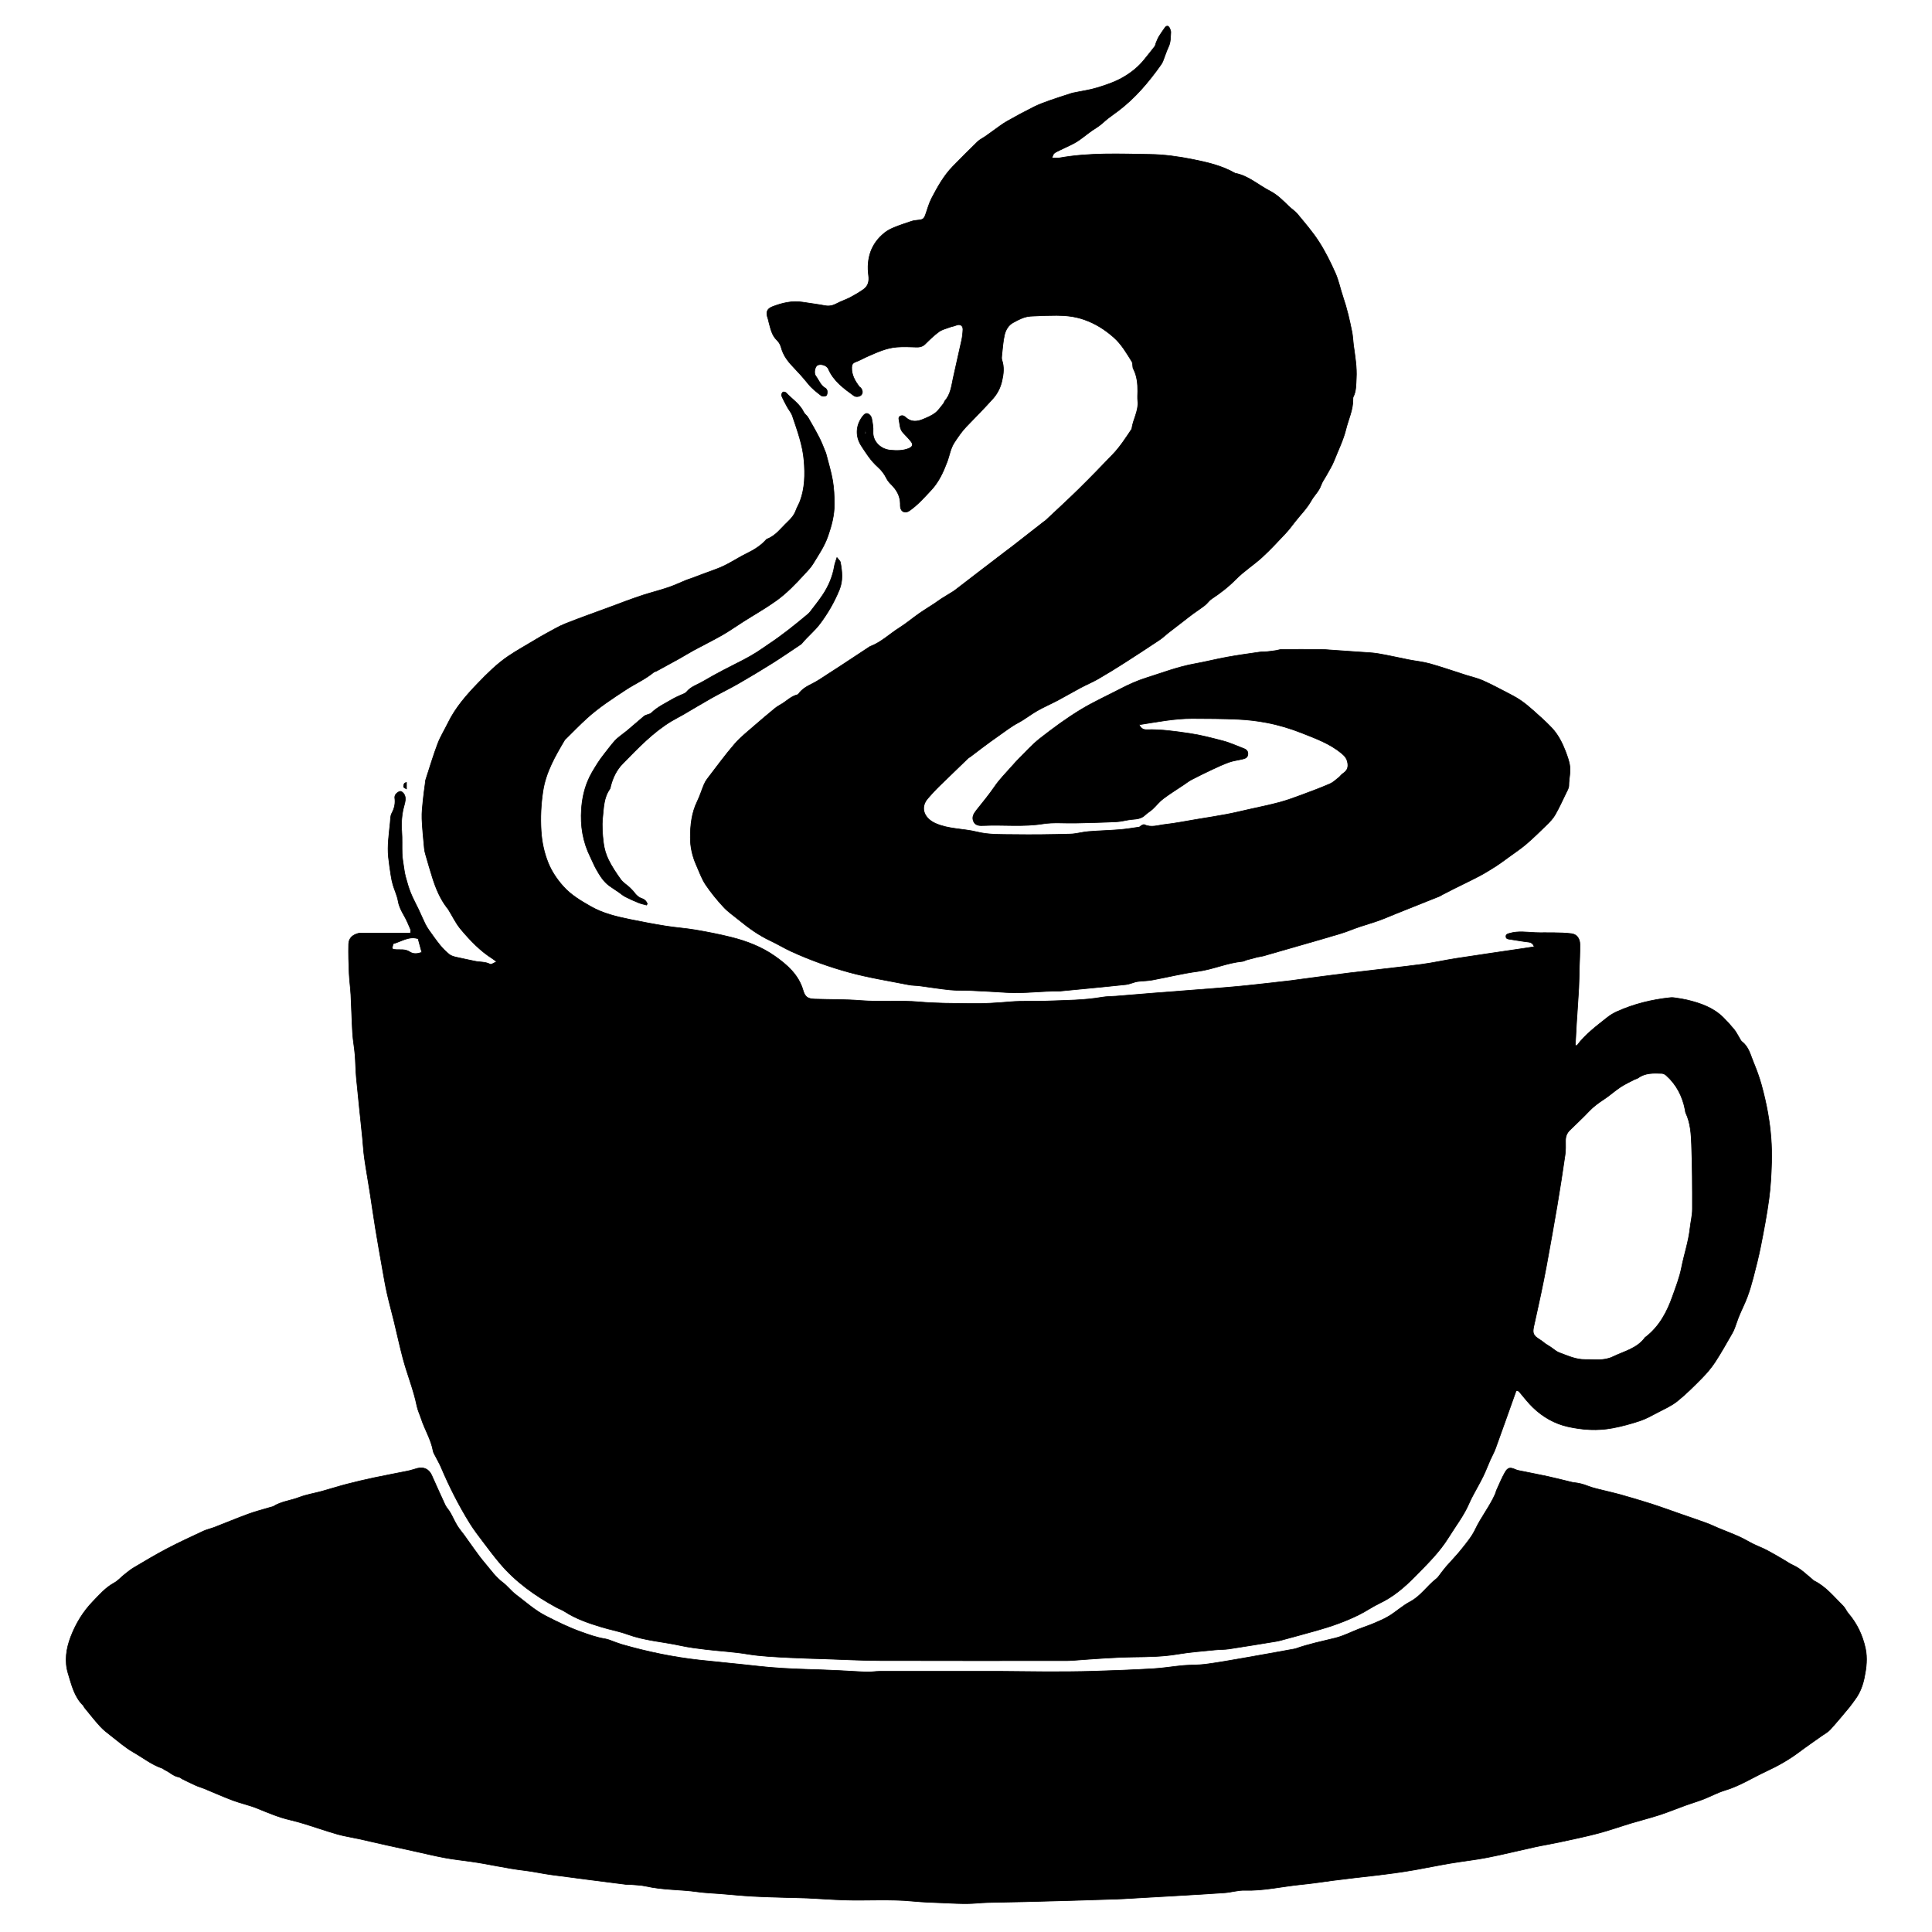 <svg version="1.1" id="Layer_1" xmlns="http://www.w3.org/2000/svg" xmlns:xlink="http://www.w3.org/1999/xlink" x="0px" y="0px"
	 fill="currentColor" stroke="currentColor" width="100%" viewBox="0 0 3125 3125" enable-background="new 0 0 3125 3125" xml:space="preserve">

<path
	d="
M580.977,1509.371 
	C609.144,1509.298 636.413,1509.298 663.956,1509.298 
	C663.956,1507.169 664.644,1504.614 663.834,1502.69 
	C660.747,1495.355 657.611,1487.975 653.672,1481.082 
	C649.398,1473.603 645.526,1466.363 644.009,1457.543 
	C642.475,1448.629 638.331,1440.189 635.704,1431.429 
	C634.197,1426.4 633.192,1421.186 632.386,1415.989 
	C630.863,1406.172 629.375,1396.335 628.36,1386.457 
	C626.445,1367.826 629.286,1349.379 631.145,1330.912 
	C631.673,1325.666 631.381,1319.763 633.748,1315.401 
	C638.134,1307.321 639.845,1299.36 638.549,1290.369 
	C638.256,1288.336 639.353,1285.477 640.813,1283.973 
	C642.693,1282.036 645.735,1279.8 647.999,1280.065 
	C650.264,1280.33 652.946,1283.142 654.111,1285.497 
	C656.922,1291.181 655.236,1297.255 653.654,1302.915 
	C649.791,1316.736 648.74,1330.64 649.805,1344.96 
	C650.689,1356.858 650.009,1368.864 650.419,1380.809 
	C650.623,1386.74 651.574,1392.663 652.449,1398.551 
	C653.42,1405.084 654.252,1411.69 655.935,1418.055 
	C658.298,1426.993 660.865,1435.95 664.313,1444.508 
	C668.024,1453.715 672.925,1462.437 677.173,1471.434 
	C680.653,1478.808 683.799,1486.341 687.363,1493.673 
	C689.213,1497.48 691.411,1501.17 693.863,1504.621 
	C699.759,1512.918 705.608,1521.278 712.038,1529.154 
	C716.368,1534.458 721.334,1539.376 726.644,1543.694 
	C729.528,1546.039 733.612,1547.243 737.352,1548.133 
	C747.369,1550.516 757.518,1552.332 767.564,1554.601 
	C775.874,1556.479 784.667,1555.354 792.74,1559.582 
	C794.779,1560.65 799.151,1557.266 803.287,1555.589 
	C800.634,1553.593 798.921,1552.1 797.021,1550.906 
	C776.741,1538.166 760.419,1520.98 745.242,1502.906 
	C737.272,1493.415 731.875,1481.766 725.282,1471.112 
	C724.591,1469.994 723.652,1469.031 722.852,1467.978 
	C711.931,1453.609 705.115,1437.218 699.683,1420.214 
	C695.675,1407.667 692.089,1394.983 688.427,1382.328 
	C687.512,1379.168 686.698,1375.913 686.403,1372.65 
	C684.943,1356.484 683.16,1340.321 682.526,1324.117 
	C682.141,1314.267 683.421,1304.324 684.347,1294.46 
	C685.18,1285.581 686.545,1276.752 687.685,1267.903 
	C687.983,1265.591 687.982,1263.175 688.69,1260.993 
	C694.995,1241.552 700.819,1221.923 708.05,1202.828 
	C712.448,1191.218 719.216,1180.521 724.674,1169.294 
	C736.715,1144.526 754.557,1124.201 773.48,1104.624 
	C788.532,1089.052 803.884,1073.757 821.833,1061.578 
	C835.238,1052.483 849.475,1044.61 863.388,1036.269 
	C870.107,1032.24 876.833,1028.201 883.733,1024.498 
	C893.94,1019.022 903.956,1012.956 914.675,1008.712 
	C939.303,998.959 964.309,990.162 989.155,980.959 
	C996.532,978.226 1003.856,975.349 1011.257,972.683 
	C1021.198,969.102 1031.111,965.416 1041.178,962.221 
	C1054.421,958.019 1067.932,954.638 1081.08,950.171 
	C1090.993,946.803 1100.504,942.255 1110.222,938.301 
	C1112.677,937.303 1115.26,936.628 1117.747,935.704 
	C1131.671,930.527 1145.536,925.19 1159.511,920.154 
	C1176.575,914.006 1191.295,903.388 1207.399,895.469 
	C1219.479,889.53 1230.722,882.855 1239.613,872.625 
	C1239.828,872.378 1240.099,872.121 1240.396,872.013 
	C1254.754,866.78 1263.172,854.408 1273.699,844.527 
	C1279.598,838.99 1284.667,833.166 1287.455,825.391 
	C1289.337,820.141 1292.422,815.324 1294.326,810.08 
	C1301.953,789.073 1302.366,767.452 1300.55,745.377 
	C1298.456,719.925 1289.688,696.392 1281.688,672.606 
	C1279.968,667.492 1276.032,663.155 1273.388,658.312 
	C1270.123,652.329 1266.883,646.301 1264.226,640.041 
	C1263.604,638.578 1264.881,635.592 1266.231,634.286 
	C1266.996,633.547 1270.37,634.157 1271.402,635.255 
	C1281.111,645.587 1293.619,653.349 1300.033,666.768 
	C1301.556,669.954 1305.145,672.102 1306.952,675.211 
	C1313.385,686.281 1319.75,697.411 1325.565,708.811 
	C1329.379,716.288 1332.21,724.267 1335.456,732.031 
	C1335.839,732.947 1336.109,733.919 1336.353,734.885 
	C1339.906,748.965 1344.306,762.902 1346.729,777.175 
	C1348.859,789.722 1349.464,802.644 1349.498,815.404 
	C1349.547,833.392 1345.006,850.443 1339.009,867.55 
	C1333.224,884.051 1323.553,897.92 1314.735,912.444 
	C1311.163,918.327 1306.055,923.326 1301.366,928.472 
	C1287.02,944.214 1272.227,959.68 1254.877,972.021 
	C1237.99,984.033 1219.874,994.313 1202.344,1005.428 
	C1190.935,1012.662 1179.89,1020.52 1168.178,1027.218 
	C1153.019,1035.888 1137.303,1043.579 1121.936,1051.893 
	C1114.131,1056.116 1106.632,1060.9 1098.878,1065.221 
	C1086.504,1072.119 1074.041,1078.858 1061.592,1085.62 
	C1060.152,1086.402 1058.29,1086.577 1057.078,1087.581 
	C1043.489,1098.843 1027.259,1105.872 1012.64,1115.464 
	C990.513,1129.982 968.254,1144.386 948.661,1162.315 
	C937.178,1172.822 926.353,1184.047 915.239,1194.956 
	C914.527,1195.655 913.708,1196.315 913.212,1197.154 
	C897.876,1223.109 882.847,1249.071 878.184,1279.706 
	C874.922,1301.129 873.907,1322.355 875.263,1344.043 
	C876.382,1361.942 880.06,1379.175 886.541,1395.333 
	C892.086,1409.158 900.562,1421.898 910.831,1433.46 
	C923.504,1447.729 939.289,1456.934 955.393,1466.152 
	C975.232,1477.509 997.083,1482.67 1019.108,1487.188 
	C1038.302,1491.125 1057.573,1494.769 1076.918,1497.871 
	C1092.937,1500.44 1109.211,1501.456 1125.195,1504.198 
	C1144.472,1507.505 1163.722,1511.259 1182.691,1515.993 
	C1207.905,1522.286 1232.289,1531.738 1253.478,1546.692 
	C1273.171,1560.59 1291.592,1576.594 1298.856,1601.523 
	C1302.176,1612.918 1306.484,1615.659 1318.41,1616.049 
	C1343.003,1616.852 1367.688,1616.375 1392.181,1618.351 
	C1423.802,1620.902 1455.541,1617.814 1486.947,1620.594 
	C1514.563,1623.037 1542.064,1622.873 1569.639,1623.284 
	C1591.257,1623.606 1612.756,1622.259 1634.316,1620.405 
	C1653.837,1618.727 1673.593,1619.992 1693.213,1619.182 
	C1723.042,1617.95 1752.976,1618.133 1782.565,1612.984 
	C1790.038,1611.683 1797.765,1611.881 1805.366,1611.27 
	C1824.866,1609.701 1844.356,1608.012 1863.858,1606.467 
	C1886.341,1604.686 1908.836,1603.055 1931.319,1601.271 
	C1956.778,1599.251 1982.259,1597.441 2007.675,1594.974 
	C2034.721,1592.349 2061.705,1589.071 2088.712,1586.048 
	C2092.339,1585.642 2095.943,1585.032 2099.563,1584.555 
	C2127.495,1580.877 2155.403,1577.001 2183.368,1573.586 
	C2221.849,1568.886 2260.418,1564.881 2298.86,1559.892 
	C2317.885,1557.423 2336.664,1553.111 2355.638,1550.178 
	C2391.691,1544.604 2427.804,1539.426 2463.891,1534.076 
	C2469.69,1533.216 2475.482,1532.313 2481.69,1531.368 
	C2479.743,1526.535 2477.05,1524.271 2472.1,1523.729 
	C2462.214,1522.647 2452.418,1520.752 2442.566,1519.324 
	C2439.504,1518.88 2436.076,1518.711 2435.896,1514.835 
	C2435.719,1511.016 2439.107,1510.443 2442.077,1509.586 
	C2455.814,1505.625 2469.661,1507.867 2483.516,1508.473 
	C2493.103,1508.892 2502.728,1508.398 2512.327,1508.643 
	C2522.239,1508.897 2532.223,1508.924 2542.021,1510.222 
	C2550.293,1511.319 2555.353,1517.862 2555.491,1527.506 
	C2555.687,1541.101 2554.802,1554.71 2554.421,1568.315 
	C2554.142,1578.298 2554.188,1588.297 2553.631,1598.264 
	C2552.558,1617.466 2551.113,1636.646 2549.917,1655.841 
	C2549.187,1667.573 2548.634,1679.317 2547.991,1691.23 
	C2549.771,1691.038 2550.7,1691.208 2550.95,1690.873 
	C2564.221,1673.054 2581.936,1660.007 2599.034,1646.35 
	C2603.93,1642.438 2609.418,1638.993 2615.125,1636.418 
	C2642.843,1623.915 2672.034,1616.76 2702.229,1613.643 
	C2705.135,1613.343 2708.17,1613.815 2711.094,1614.263 
	C2716.967,1615.165 2722.874,1616.011 2728.645,1617.387 
	C2750.404,1622.577 2771.279,1629.786 2787.6,1646.074 
	C2793.692,1652.153 2799.475,1658.586 2804.943,1665.231 
	C2808.03,1668.981 2810.17,1673.506 2812.775,1677.657 
	C2814.366,1680.192 2815.514,1683.35 2817.75,1685.075 
	C2828.702,1693.523 2831.339,1706.541 2836.196,1718.203 
	C2841.118,1730.024 2845.566,1742.139 2848.982,1754.469 
	C2853.224,1769.782 2856.826,1785.337 2859.57,1800.987 
	C2864.16,1827.173 2866.279,1853.687 2865.502,1880.26 
	C2864.92,1900.126 2863.85,1920.084 2861.191,1939.757 
	C2857.742,1965.277 2852.878,1990.63 2847.897,2015.911 
	C2844.512,2033.09 2840.12,2050.086 2835.718,2067.044 
	C2832.99,2077.556 2829.86,2088.015 2826.067,2098.183 
	C2822.285,2108.321 2817.287,2118 2813.139,2128.011 
	C2810.401,2134.619 2808.313,2141.494 2805.753,2148.179 
	C2804.576,2151.253 2803.171,2154.281 2801.513,2157.122 
	C2792.553,2172.484 2784,2188.121 2774.26,2202.976 
	C2768.124,2212.332 2760.734,2221.057 2752.87,2229.046 
	C2740.085,2242.036 2727.117,2255.021 2712.94,2266.406 
	C2703.519,2273.971 2691.986,2278.992 2681.157,2284.692 
	C2671.793,2289.622 2662.425,2294.915 2652.454,2298.234 
	C2638.024,2303.038 2623.209,2307.054 2608.27,2309.879 
	C2584.148,2314.438 2559.785,2312.905 2536.015,2307.585 
	C2514.63,2302.799 2495.774,2291.998 2479.895,2276.812 
	C2472.247,2269.498 2465.693,2261.016 2458.877,2252.868 
	C2456.727,2250.298 2454.891,2248.374 2452.183,2249.963 
	C2441.001,2281.338 2430.136,2312.148 2418.984,2342.854 
	C2416.635,2349.322 2413.123,2355.36 2410.335,2361.68 
	C2406.512,2370.35 2403.209,2379.267 2399.058,2387.773 
	C2394.294,2397.535 2388.806,2406.942 2383.714,2416.547 
	C2381.241,2421.212 2378.673,2425.858 2376.63,2430.716 
	C2368.129,2450.937 2354.622,2468.078 2343.218,2486.54 
	C2328.36,2510.593 2308.412,2529.93 2288.997,2549.708 
	C2272.303,2566.715 2254.219,2582.418 2232.222,2592.914 
	C2220.671,2598.426 2210.04,2605.846 2198.58,2611.579 
	C2176.856,2622.445 2153.985,2630.471 2130.639,2637.085 
	C2111.206,2642.591 2091.693,2647.817 2072.206,2653.13 
	C2069.651,2653.827 2067.059,2654.448 2064.447,2654.873 
	C2038.963,2659.023 2013.495,2663.287 1987.964,2667.141 
	C1980.441,2668.276 1972.709,2667.958 1965.118,2668.742 
	C1945.011,2670.817 1924.771,2672.205 1904.875,2675.585 
	C1881.121,2679.621 1857.318,2679.916 1833.398,2680.187 
	C1817.464,2680.368 1801.529,2681.233 1785.614,2682.144 
	C1769.058,2683.091 1752.527,2684.477 1735.982,2685.636 
	C1732.667,2685.868 1729.341,2686.071 1726.02,2686.072 
	C1625.023,2686.094 1524.026,2686.296 1423.03,2685.962 
	C1393.785,2685.865 1364.545,2684.237 1335.305,2683.278 
	C1316.042,2682.647 1296.765,2682.243 1277.523,2681.22 
	C1254.363,2679.988 1231.221,2679.156 1208.189,2675.335 
	C1186.34,2671.71 1164.08,2670.621 1142.052,2667.994 
	C1128.228,2666.345 1114.336,2664.655 1100.76,2661.684 
	C1072.326,2655.463 1042.993,2653.745 1015.298,2643.645 
	C1001.684,2638.681 987.226,2636.082 973.311,2631.881 
	C952.392,2625.565 931.725,2618.568 913.164,2606.531 
	C909.036,2603.855 904.245,2602.225 899.895,2599.864 
	C865.626,2581.263 834.227,2558.895 808.856,2528.939 
	C799.274,2517.625 790.362,2505.731 781.426,2493.889 
	C774.092,2484.17 766.598,2474.496 760.186,2464.174 
	C742.206,2435.235 726.867,2404.892 713.552,2373.517 
	C710.984,2367.465 707.579,2361.771 704.632,2355.875 
	C703.153,2352.918 701.13,2350.007 700.565,2346.858 
	C697.239,2328.329 687.052,2312.384 681.325,2294.778 
	C679.067,2287.836 675.77,2281.135 674.326,2274.044 
	C668.953,2247.648 658.528,2222.773 651.698,2196.846 
	C646.482,2177.045 642.172,2157.007 637.326,2137.106 
	C633.671,2122.093 629.505,2107.198 626.123,2092.126 
	C623.238,2079.274 621.029,2066.265 618.729,2053.289 
	C614.796,2031.102 610.87,2008.912 607.234,1986.675 
	C604.041,1967.147 601.323,1947.542 598.259,1927.993 
	C595.387,1909.672 592.08,1891.416 589.459,1873.06 
	C587.917,1862.267 587.417,1851.328 586.312,1840.468 
	C583.029,1808.179 579.509,1775.914 576.438,1743.605 
	C575.245,1731.065 575.298,1718.41 574.244,1705.853 
	C573.276,1694.321 571.042,1682.884 570.328,1671.345 
	C569.057,1650.802 568.694,1630.205 567.596,1609.649 
	C566.96,1597.749 565.233,1585.903 564.71,1574.001 
	C564.025,1558.381 563.558,1542.719 563.935,1527.098 
	C564.173,1517.257 570.662,1511.65 580.977,1509.371 
M2499.61,2173.493 
	C2502.396,2175.251 2505.209,2176.969 2507.962,2178.777 
	C2512.647,2181.854 2516.916,2186.013 2522.031,2187.9 
	C2535.635,2192.917 2549.152,2199.333 2563.988,2199.052 
	C2579.018,2198.768 2594.114,2201.674 2608.978,2194.462 
	C2627.323,2185.561 2648.117,2181.192 2661.008,2163.282 
	C2661.372,2162.775 2662.096,2162.538 2662.616,2162.129 
	C2684.251,2145.102 2696.601,2121.712 2705.423,2096.583 
	C2710.751,2081.402 2716.723,2066.443 2719.894,2050.287 
	C2724.082,2028.955 2731.295,2008.213 2733.648,1986.401 
	C2734.748,1976.208 2737.438,1966.068 2737.464,1955.9 
	C2737.554,1921.025 2737.384,1886.125 2736.086,1851.281 
	C2735.44,1833.958 2734.354,1816.32 2726.693,1800.082 
	C2726.006,1798.626 2726.033,1796.835 2725.715,1795.203 
	C2721.423,1773.195 2711.71,1754.137 2694.783,1739.144 
	C2692.988,1737.554 2690.233,1736.307 2687.874,1736.218 
	C2674.606,1735.717 2661.251,1735.093 2649.626,1743.565 
	C2647.811,1744.888 2645.298,1745.206 2643.26,1746.279 
	C2635.722,1750.25 2627.898,1753.818 2620.837,1758.521 
	C2611.802,1764.539 2603.702,1771.967 2594.638,1777.937 
	C2585.782,1783.77 2577.343,1789.785 2570.012,1797.61 
	C2560.076,1808.217 2549.246,1817.984 2538.927,1828.238 
	C2534.256,1832.879 2532.118,1838.547 2532.241,1845.306 
	C2532.379,1852.938 2532.531,1860.684 2531.446,1868.204 
	C2527.528,1895.367 2523.349,1922.5 2518.785,1949.562 
	C2513.351,1981.791 2507.524,2013.955 2501.657,2046.109 
	C2498.762,2061.976 2495.525,2077.783 2492.206,2093.568 
	C2488.544,2110.983 2484.58,2128.334 2480.808,2145.726 
	C2478.46,2156.552 2480.227,2160.351 2489.81,2166.296 
	C2492.844,2168.179 2495.67,2170.398 2499.61,2173.493 
M646.879,1536.121 
	C652.59,1535.911 657.874,1536.485 663.025,1539.841 
	C668.902,1543.669 675.535,1542.772 682.281,1540.424 
	C680.256,1532.969 678.362,1525.997 676.307,1518.429 
	C662.127,1513.564 649.525,1522.577 635.97,1526.54 
	C633.427,1535.488 633.543,1535.675 642.11,1536.114 
	C643.108,1536.165 644.11,1536.121 646.879,1536.121 
z"/>
<path
	d="
M750.885,2483.214 
	C762.257,2498.753 772.416,2514.375 784.367,2528.479 
	C793.489,2539.244 801.643,2551.017 813.257,2559.734 
	C820.922,2565.488 826.817,2573.601 834.48,2579.358 
	C850.296,2591.241 864.937,2604.661 882.864,2613.825 
	C901.2,2623.197 919.503,2632.216 938.969,2639.226 
	C952.113,2643.959 965.015,2648.656 978.856,2650.845 
	C984.018,2651.661 988.928,2654.092 993.945,2655.807 
	C998.016,2657.199 1002.021,2658.82 1006.151,2660.003 
	C1047.273,2671.789 1089.041,2680.532 1131.566,2685.177 
	C1161.872,2688.486 1192.279,2691.216 1222.538,2694.648 
	C1250.001,2697.762 1277.377,2699.362 1304.908,2700.125 
	C1322.505,2700.614 1340.098,2701.324 1357.684,2702.12 
	C1372.601,2702.796 1387.499,2703.984 1402.421,2704.453 
	C1409.3,2704.669 1416.216,2703.348 1423.116,2703.338 
	C1487.779,2703.244 1552.441,2703.208 1617.104,2703.319 
	C1642.745,2703.364 1668.386,2704.028 1694.028,2704.031 
	C1718.999,2704.033 1743.981,2703.925 1768.938,2703.188 
	C1801.141,2702.236 1833.345,2700.976 1865.507,2699.125 
	C1881.696,2698.194 1897.769,2695.388 1913.941,2693.952 
	C1925.834,2692.895 1937.907,2693.479 1949.715,2691.923 
	C1970.042,2689.244 1990.251,2685.619 2010.461,2682.114 
	C2036.606,2677.58 2062.705,2672.781 2088.82,2668.076 
	C2091.431,2667.606 2094.118,2667.283 2096.599,2666.408 
	C2117.259,2659.126 2138.658,2654.756 2159.865,2649.519 
	C2172.884,2646.305 2185.107,2639.896 2197.726,2635.02 
	C2205.985,2631.829 2214.444,2629.119 2222.574,2625.636 
	C2231.04,2622.01 2239.636,2618.388 2247.423,2613.553 
	C2258.82,2606.477 2268.914,2597.12 2280.708,2590.91 
	C2298.036,2581.787 2308.349,2565.269 2323.243,2553.722 
	C2326.296,2551.356 2328.366,2547.709 2330.843,2544.615 
	C2333.732,2541.007 2336.419,2537.227 2339.46,2533.753 
	C2347.706,2524.333 2356.551,2515.397 2364.296,2505.588 
	C2372.262,2495.5 2380.817,2485.368 2386.244,2473.897 
	C2395.604,2454.117 2409.392,2436.992 2418.338,2417.096 
	C2419.279,2415.003 2419.618,2412.638 2420.574,2410.554 
	C2424.996,2400.917 2428.981,2391.018 2434.2,2381.824 
	C2438.915,2373.517 2442.527,2373.075 2451.28,2376.961 
	C2453.074,2377.758 2455.017,2378.309 2456.947,2378.702 
	C2472.489,2381.872 2488.085,2384.792 2503.584,2388.161 
	C2516.149,2390.893 2528.6,2394.149 2541.106,2397.151 
	C2542.692,2397.531 2544.296,2397.901 2545.913,2398.068 
	C2553.51,2398.854 2560.688,2400.617 2567.926,2403.496 
	C2577.428,2407.275 2587.694,2409.154 2597.659,2411.744 
	C2605.347,2413.743 2613.146,2415.342 2620.776,2417.532 
	C2637.351,2422.29 2653.946,2427.016 2670.354,2432.31 
	C2687.038,2437.694 2703.508,2443.742 2720.072,2449.501 
	C2733.482,2454.164 2746.946,2458.684 2760.279,2463.558 
	C2766.761,2465.928 2772.971,2469.032 2779.355,2471.683 
	C2790.704,2476.394 2802.215,2480.736 2813.419,2485.764 
	C2821.177,2489.245 2828.451,2493.792 2836.097,2497.544 
	C2843.21,2501.035 2850.699,2503.779 2857.715,2507.441 
	C2866.757,2512.16 2875.509,2517.437 2884.355,2522.528 
	C2889.729,2525.621 2894.807,2529.353 2900.437,2531.855 
	C2912.213,2537.088 2921.03,2546.14 2930.735,2554.072 
	C2932.016,2555.118 2933.146,2556.465 2934.59,2557.179 
	C2953.611,2566.591 2966.456,2583.157 2981.152,2597.53 
	C2984.626,2600.928 2986.442,2605.961 2989.651,2609.702 
	C3003.754,2626.145 3012.669,2645.119 3017.249,2666.113 
	C3020.682,2681.855 3018.793,2697.603 3015.632,2713.18 
	C3013.048,2725.906 3008.625,2737.931 3000.809,2748.498 
	C2997.671,2752.74 2994.764,2757.174 2991.39,2761.219 
	C2981.187,2773.454 2971.08,2785.791 2960.349,2797.554 
	C2956.43,2801.85 2950.882,2804.668 2946.048,2808.12 
	C2933.909,2816.79 2921.572,2825.196 2909.648,2834.152 
	C2893.252,2846.468 2875.35,2856.457 2856.967,2864.988 
	C2834.764,2875.292 2814.014,2888.705 2790.226,2895.804 
	C2778.252,2899.378 2767.093,2905.602 2755.381,2910.156 
	C2746.117,2913.759 2736.522,2916.503 2727.166,2919.881 
	C2712.923,2925.024 2698.905,2930.829 2684.523,2935.532 
	C2669.397,2940.478 2653.91,2944.307 2638.664,2948.899 
	C2620.636,2954.328 2602.87,2960.708 2584.676,2965.477 
	C2563.528,2971.02 2542.068,2975.396 2520.688,2980.022 
	C2508.045,2982.759 2495.243,2984.761 2482.604,2987.514 
	C2457.126,2993.064 2431.815,2999.426 2406.239,3004.451 
	C2386.401,3008.348 2366.223,3010.476 2346.273,3013.845 
	C2327.011,3017.097 2307.871,3021.058 2288.637,3024.483 
	C2244.598,3032.323 2199.995,3035.857 2155.695,3041.714 
	C2138.931,3043.931 2122.207,3046.591 2105.383,3048.191 
	C2074.713,3051.107 2044.551,3058.515 2013.403,3057.58 
	C2002.615,3057.256 1991.767,3060.718 1980.878,3061.53 
	C1956.397,3063.356 1931.874,3064.637 1907.365,3066.083 
	C1877.547,3067.842 1847.729,3069.576 1817.907,3071.245 
	C1810.272,3071.672 1802.623,3071.836 1794.979,3072.084 
	C1774.054,3072.763 1753.13,3073.473 1732.203,3074.078 
	C1707.277,3074.799 1682.35,3075.48 1657.421,3076.075 
	C1637.138,3076.56 1616.847,3076.753 1596.568,3077.351 
	C1585.959,3077.664 1575.371,3078.994 1564.766,3079.094 
	C1552.823,3079.206 1540.866,3078.585 1528.926,3078.04 
	C1511.352,3077.238 1493.722,3076.877 1476.231,3075.159 
	C1439.319,3071.531 1402.349,3074.388 1365.433,3073.217 
	C1345.87,3072.596 1326.338,3071.08 1306.783,3070.173 
	C1295.821,3069.665 1284.838,3069.641 1273.868,3069.284 
	C1254.936,3068.668 1235.991,3068.264 1217.083,3067.204 
	C1199.869,3066.239 1182.697,3064.519 1165.507,3063.132 
	C1152.955,3062.119 1140.313,3061.729 1127.868,3059.964 
	C1100.305,3056.053 1072.231,3057.134 1044.89,3050.89 
	C1036.238,3048.914 1027.125,3048.937 1018.217,3048.114 
	C1016.233,3047.93 1014.196,3048.233 1012.226,3047.981 
	C971.786,3042.814 931.336,3037.73 890.929,3032.324 
	C876.837,3030.438 862.922,3027.149 848.809,3025.523 
	C819.188,3022.112 790.215,3014.967 760.719,3010.912 
	C746.925,3009.016 733.058,3007.49 719.38,3004.956 
	C703.453,3002.006 687.697,2998.134 671.866,2994.668 
	C656.416,2991.286 640.954,2987.958 625.517,2984.518 
	C610.362,2981.142 595.248,2977.582 580.087,2974.238 
	C568.785,2971.745 557.254,2970.108 546.149,2966.948 
	C528.704,2961.986 511.563,2955.959 494.23,2950.589 
	C486.01,2948.043 477.71,2945.678 469.328,2943.747 
	C450.916,2939.505 433.696,2932.115 416.279,2925.032 
	C403.451,2919.815 389.681,2916.957 376.687,2912.097 
	C360.892,2906.189 345.486,2899.241 329.875,2892.834 
	C325.581,2891.072 321.042,2889.883 316.812,2887.993 
	C309.556,2884.749 302.438,2881.193 295.297,2877.696 
	C293.221,2876.679 291.377,2874.739 289.233,2874.383 
	C280.424,2872.919 274.422,2866.2 266.67,2862.821 
	C265.172,2862.168 264.004,2860.677 262.484,2860.171 
	C245.388,2854.475 231.398,2843.076 216.008,2834.344 
	C202.85,2826.878 191.267,2816.587 179.196,2807.274 
	C173.161,2802.618 167.037,2797.863 161.937,2792.257 
	C153.058,2782.499 144.927,2772.06 136.53,2761.867 
	C135.703,2760.863 135.426,2759.361 134.52,2758.471 
	C120.06,2744.292 115.83,2725.075 110.235,2706.909 
	C104.085,2686.94 107.113,2666.73 114.519,2647.424 
	C122.683,2626.142 134.462,2606.711 150.257,2590.422 
	C160.761,2579.588 170.776,2567.871 184.576,2560.384 
	C190.85,2556.98 195.782,2551.155 201.491,2546.642 
	C206.415,2542.75 211.306,2538.7 216.686,2535.525 
	C234.269,2525.148 251.789,2514.604 269.861,2505.132 
	C289.241,2494.974 309.146,2485.802 328.981,2476.54 
	C334.641,2473.897 340.941,2472.661 346.798,2470.395 
	C365.299,2463.235 383.601,2455.54 402.234,2448.749 
	C414.044,2444.444 426.306,2441.379 438.366,2437.759 
	C439.64,2437.377 441.077,2437.261 442.165,2436.584 
	C455.074,2428.542 470.339,2427.189 484.232,2421.855 
	C495.899,2417.377 508.525,2415.443 520.65,2412.107 
	C534.001,2408.435 547.189,2404.154 560.588,2400.677 
	C575.384,2396.837 590.286,2393.361 605.238,2390.178 
	C623.414,2386.31 641.709,2383.003 659.912,2379.257 
	C665.085,2378.192 670.093,2376.348 675.219,2375.024 
	C685.301,2372.42 693.766,2376.395 698.095,2385.898 
	C705.437,2402.013 712.474,2418.27 720.017,2434.289 
	C722.092,2438.694 725.811,2442.295 728.244,2446.568 
	C732.145,2453.422 735.282,2460.722 739.351,2467.467 
	C742.575,2472.812 746.711,2477.606 750.885,2483.214 
z"/>
<path
	d="
M1637.061,1239.044 
	C1640.672,1235.078 1643.655,1231.485 1646.969,1228.228 
	C1658.573,1216.822 1669.416,1204.414 1682.161,1194.448 
	C1703.415,1177.826 1725.104,1161.778 1748.352,1147.718 
	C1769.138,1135.147 1791.119,1125.254 1812.535,1114.106 
	C1826.036,1107.078 1839.837,1100.915 1854.406,1096.338 
	C1880.215,1088.229 1905.491,1078.434 1932.304,1073.655 
	C1949.891,1070.52 1967.244,1066.078 1984.822,1062.882 
	C2002.085,1059.742 2019.487,1057.354 2036.856,1054.823 
	C2041.105,1054.203 2045.475,1054.463 2049.763,1054.049 
	C2054.698,1053.573 2059.615,1052.873 2064.517,1052.126 
	C2067.453,1051.678 2070.345,1050.452 2073.262,1050.435 
	C2094.524,1050.312 2115.788,1050.359 2137.051,1050.47 
	C2141.682,1050.495 2146.313,1050.968 2150.94,1051.285 
	C2166.818,1052.372 2182.698,1053.432 2198.569,1054.598 
	C2208.808,1055.35 2219.151,1055.578 2229.241,1057.27 
	C2245.84,1060.054 2262.254,1063.924 2278.78,1067.164 
	C2290.176,1069.399 2301.876,1070.469 2313.002,1073.61 
	C2332.756,1079.187 2352.171,1085.959 2371.738,1092.196 
	C2380.546,1095.004 2389.72,1096.959 2398.126,1100.665 
	C2411.413,1106.524 2424.256,1113.408 2437.164,1120.097 
	C2444.704,1124.005 2452.33,1127.898 2459.323,1132.668 
	C2466.702,1137.701 2473.62,1143.494 2480.298,1149.449 
	C2490.404,1158.464 2500.604,1167.456 2509.887,1177.287 
	C2520.156,1188.163 2526.797,1201.318 2532.244,1215.377 
	C2534.886,1222.195 2537.139,1228.72 2538.647,1235.912 
	C2541.121,1247.71 2537.546,1258.992 2537.557,1270.526 
	C2537.561,1274.854 2534.723,1279.316 2532.712,1283.492 
	C2527.131,1295.086 2521.773,1306.832 2515.384,1317.976 
	C2511.99,1323.898 2507.015,1329.08 2502.094,1333.927 
	C2491.2,1344.654 2480.227,1355.349 2468.639,1365.305 
	C2459.912,1372.804 2450.183,1379.136 2440.896,1385.983 
	C2438.771,1387.549 2436.649,1389.121 2434.496,1390.647 
	C2429.651,1394.082 2424.924,1397.707 2419.903,1400.862 
	C2411.34,1406.244 2402.796,1411.718 2393.866,1416.44 
	C2380.132,1423.702 2366.067,1430.337 2352.166,1437.285 
	C2345.755,1440.489 2339.391,1443.789 2333.023,1447.078 
	C2331.55,1447.839 2330.223,1448.929 2328.697,1449.541 
	C2305.019,1459.042 2281.313,1468.477 2257.625,1477.954 
	C2248.451,1481.625 2239.411,1485.666 2230.113,1488.987 
	C2219.581,1492.749 2208.776,1495.741 2198.185,1499.348 
	C2188.478,1502.653 2179.029,1506.756 2169.236,1509.757 
	C2149.029,1515.95 2128.673,1521.662 2108.368,1527.536 
	C2086.713,1533.8 2065.056,1540.059 2043.372,1546.223 
	C2040.198,1547.125 2036.834,1547.338 2033.62,1548.123 
	C2027.868,1549.529 2022.146,1551.069 2016.446,1552.676 
	C2014.218,1553.304 2012.131,1554.784 2009.898,1554.989 
	C1985.011,1557.275 1962.083,1567.969 1937.307,1571.267 
	C1912.685,1574.544 1888.445,1580.632 1863.974,1585.146 
	C1856.828,1586.464 1849.462,1586.583 1842.204,1587.319 
	C1840.24,1587.518 1838.259,1587.816 1836.357,1588.33 
	C1831.318,1589.691 1826.401,1591.953 1821.288,1592.513 
	C1796.035,1595.279 1770.735,1597.617 1745.451,1600.09 
	C1735.892,1601.025 1726.329,1601.912 1716.77,1602.835 
	C1715.781,1602.931 1714.797,1603.273 1713.817,1603.25 
	C1685.302,1602.604 1656.92,1607.161 1628.367,1605.329 
	C1609.178,1604.099 1589.975,1603.068 1570.768,1602.176 
	C1559.471,1601.652 1548.087,1602.244 1536.86,1601.139 
	C1520.417,1599.52 1504.089,1596.76 1487.693,1594.634 
	C1481.774,1593.866 1475.695,1594.057 1469.87,1592.897 
	C1437.65,1586.484 1405.041,1581.413 1373.428,1572.737 
	C1341.411,1563.951 1309.942,1552.706 1279.632,1538.805 
	C1268.368,1533.639 1257.752,1527.069 1246.52,1521.826 
	C1227.802,1513.089 1211.237,1501.219 1195.389,1488.199 
	C1186.948,1481.264 1177.704,1475.057 1170.351,1467.107 
	C1159.817,1455.717 1149.829,1443.602 1141.229,1430.715 
	C1134.963,1421.322 1131.201,1410.233 1126.526,1399.809 
	C1120.088,1385.452 1116.554,1370.157 1116.605,1354.62 
	C1116.669,1334.703 1118.73,1314.89 1127.756,1296.422 
	C1132.061,1287.613 1134.927,1278.111 1138.721,1269.038 
	C1140.109,1265.718 1141.972,1262.484 1144.166,1259.633 
	C1158.694,1240.758 1172.68,1221.401 1188.25,1203.419 
	C1198.064,1192.086 1210.184,1182.713 1221.519,1172.745 
	C1231.96,1163.563 1242.668,1154.681 1253.403,1145.843 
	C1256.451,1143.334 1259.904,1141.263 1263.348,1139.3 
	C1272.241,1134.233 1279.413,1126.235 1289.82,1123.733 
	C1290.424,1123.588 1291.104,1123.152 1291.454,1122.648 
	C1297.387,1114.091 1306.297,1109.643 1315.225,1105.138 
	C1319.295,1103.084 1323.187,1100.655 1327.056,1098.231 
	C1331.811,1095.25 1336.447,1092.078 1341.155,1089.021 
	C1346.712,1085.412 1352.321,1081.881 1357.858,1078.242 
	C1374.079,1067.582 1390.277,1056.885 1406.485,1046.204 
	C1406.762,1046.021 1407.028,1045.8 1407.333,1045.686 
	C1425.392,1038.939 1439.068,1025.28 1455.048,1015.248 
	C1465.893,1008.439 1475.729,1000.041 1486.251,992.69 
	C1494.616,986.847 1503.363,981.554 1511.889,975.937 
	C1515.74,973.399 1519.375,970.53 1523.264,968.055 
	C1529.375,964.166 1535.651,960.536 1541.786,956.684 
	C1544.024,955.279 1546.083,953.582 1548.184,951.967 
	C1560.033,942.863 1571.855,933.724 1583.714,924.633 
	C1598.43,913.352 1613.169,902.102 1627.907,890.851 
	C1631.281,888.274 1634.731,885.797 1638.079,883.186 
	C1654.786,870.16 1671.47,857.102 1688.168,844.064 
	C1689.199,843.259 1690.395,842.645 1691.339,841.756 
	C1709.193,824.959 1727.303,808.419 1744.779,791.235 
	C1763.426,772.899 1781.607,754.082 1799.728,735.222 
	C1811.72,722.741 1821.042,708.172 1830.636,693.849 
	C1832.556,678.526 1841.978,664.847 1840.334,648.693 
	C1839.8,643.449 1840.204,638.105 1840.267,632.808 
	C1840.411,620.738 1839.173,608.932 1833.88,597.861 
	C1833.45,596.963 1832.779,596.116 1832.599,595.173 
	C1831.925,591.635 1832.42,587.435 1830.66,584.618 
	C1822.106,570.932 1814.012,556.826 1801.723,545.901 
	C1787.534,533.287 1772.114,523.426 1753.776,516.985 
	C1738.889,511.757 1724.173,510.209 1708.955,510.187 
	C1695.003,510.166 1681.032,510.642 1667.103,511.457 
	C1656.602,512.071 1647.296,517.039 1638.379,522.008 
	C1630.875,526.189 1626.475,533.966 1624.664,542.036 
	C1622.289,552.613 1621.625,563.583 1620.388,574.402 
	C1620.088,577.025 1619.767,579.942 1620.577,582.347 
	C1624.43,593.791 1623.225,604.744 1620.543,616.436 
	C1617.972,627.639 1612.978,637.047 1605.74,645.123 
	C1591.753,660.731 1576.918,675.58 1562.418,690.727 
	C1555.31,698.153 1549.749,706.636 1544.014,715.156 
	C1537.269,725.175 1535.911,736.615 1531.858,747.307 
	C1525.64,763.713 1518.456,779.577 1506.116,792.77 
	C1495.044,804.606 1484.397,816.72 1470.978,826.08 
	C1464.548,830.565 1457.707,828.26 1456.434,820.532 
	C1456.113,818.578 1456.271,816.543 1456.226,814.545 
	C1455.951,802.341 1450.522,792.608 1442.074,784.149 
	C1439.056,781.128 1435.972,777.818 1434.134,774.047 
	C1430.609,766.812 1425.833,760.535 1419.988,755.355 
	C1408.865,745.497 1401.023,733.174 1393.123,720.962 
	C1383.625,706.281 1383.904,688.412 1395.248,673.563 
	C1397.702,670.35 1400.571,667.658 1404.21,669.299 
	C1406.729,670.435 1409.283,673.785 1409.834,676.543 
	C1411.257,683.657 1412.555,691.048 1412.133,698.225 
	C1411.248,713.277 1423.616,726.767 1440.647,728.194 
	C1450.282,729.002 1460.289,729.261 1469.814,725.403 
	C1475.865,722.952 1477.667,719.253 1473.599,714.124 
	C1469.684,709.188 1465.223,704.673 1460.878,700.091 
	C1454.938,693.825 1455.656,685.4 1453.933,677.888 
	C1452.951,673.604 1458.109,670.978 1462.199,673.05 
	C1463.363,673.64 1464.345,674.62 1465.345,675.496 
	C1474.01,683.096 1483.612,682.209 1493.232,678.114 
	C1499.916,675.269 1506.894,672.462 1512.584,668.121 
	C1517.909,664.059 1521.772,658.051 1526.139,652.784 
	C1527.171,651.539 1527.361,649.584 1528.419,648.375 
	C1537.603,637.876 1538.988,624.644 1541.727,611.788 
	C1546.072,591.396 1550.981,571.125 1555.376,550.744 
	C1556.626,544.945 1557.327,538.955 1557.544,533.025 
	C1557.792,526.242 1552.605,523.515 1546.24,526.253 
	C1542.963,527.663 1539.281,528.107 1535.922,529.362 
	C1530.065,531.55 1523.589,533.031 1518.687,536.609 
	C1510.713,542.43 1503.565,549.467 1496.52,556.446 
	C1492.025,560.9 1487.114,561.69 1481.137,561.415 
	C1470.93,560.945 1460.64,560.67 1450.468,561.429 
	C1434.067,562.654 1419.238,569.547 1404.383,575.985 
	C1397.405,579.009 1390.785,582.935 1383.668,585.538 
	C1378.959,587.261 1377.751,590.025 1377.62,594.455 
	C1377.263,606.491 1382.933,616.093 1389.677,625.298 
	C1390.243,626.072 1391.326,626.451 1391.97,627.188 
	C1395.419,631.135 1395.841,635.619 1393.141,638.759 
	C1390.802,641.48 1384.591,642.588 1381.112,640.053 
	C1364.737,628.125 1348.241,616.275 1339.86,596.659 
	C1337.406,590.913 1327.559,587.885 1322.169,590.771 
	C1318.126,592.936 1315.925,603.437 1319.339,608.01 
	C1324.418,614.812 1327.179,623.475 1335.251,628.014 
	C1336.711,628.834 1337.975,631.245 1338.054,632.98 
	C1338.163,635.385 1337.789,639.149 1336.312,639.968 
	C1334.206,641.136 1330.034,641.282 1328.278,639.906 
	C1320.798,634.046 1313.199,628.355 1307.135,620.709 
	C1299.145,610.636 1290.361,601.159 1281.506,591.816 
	C1273.376,583.236 1266.816,574.011 1263.672,562.364 
	C1262.509,558.058 1260.167,553.418 1256.96,550.443 
	C1248.507,542.604 1246.73,532.095 1243.823,521.939 
	C1243.198,519.754 1242.958,517.443 1242.185,515.319 
	C1238.614,505.515 1240.127,499.638 1249.526,496.021 
	C1265.094,490.031 1281.241,486.091 1298.237,488.738 
	C1310.364,490.627 1322.549,492.193 1334.611,494.425 
	C1341.547,495.709 1347.423,494.241 1353.518,490.971 
	C1360.464,487.245 1368.118,484.849 1375.112,481.199 
	C1382.443,477.373 1389.595,473.092 1396.387,468.378 
	C1404.176,462.971 1406.217,455.298 1404.967,445.809 
	C1401.343,418.303 1408.578,394.427 1430.839,376.565 
	C1435.419,372.889 1440.927,370.102 1446.4,367.865 
	C1455.606,364.101 1465.084,360.978 1474.538,357.86 
	C1477.649,356.834 1481.019,356.406 1484.305,356.137 
	C1492.92,355.432 1494.627,354.13 1497.267,346.554 
	C1500.309,337.826 1502.744,328.737 1506.979,320.605 
	C1516.562,302.206 1526.692,284.005 1541.388,268.988 
	C1554.566,255.522 1567.846,242.148 1581.384,229.047 
	C1584.855,225.687 1589.512,223.571 1593.548,220.774 
	C1597.868,217.781 1602.07,214.618 1606.373,211.6 
	C1613.678,206.476 1620.7,200.846 1628.417,196.435 
	C1643.016,188.092 1657.87,180.156 1672.92,172.658 
	C1681.142,168.563 1689.896,165.467 1698.569,162.364 
	C1708.802,158.703 1719.206,155.518 1729.54,152.136 
	C1731.431,151.517 1733.305,150.785 1735.244,150.376 
	C1748.526,147.569 1762.113,145.783 1775.037,141.823 
	C1789.185,137.488 1803.551,132.609 1816.296,125.305 
	C1829.055,117.992 1840.997,108.647 1850.473,96.871 
	C1856.278,89.658 1862.149,82.496 1867.792,75.158 
	C1868.901,73.716 1868.992,71.527 1869.742,69.763 
	C1871.29,66.122 1872.652,62.347 1874.667,58.972 
	C1877.522,54.187 1880.911,49.722 1884.049,45.105 
	C1886.843,40.995 1889.957,41.235 1892.063,45.954 
	C1892.988,48.026 1893.904,50.431 1893.741,52.603 
	C1893.16,60.304 1893.597,68.088 1890.113,75.497 
	C1886.604,82.96 1884.166,90.922 1881.121,98.612 
	C1880.272,100.756 1879.129,102.845 1877.794,104.727 
	C1857.918,132.759 1835.914,158.83 1808.27,179.654 
	C1803.051,183.586 1797.64,187.268 1792.496,191.292 
	C1786.007,196.369 1780.194,202.5 1773.199,206.692 
	C1763.219,212.673 1754.618,220.364 1745.183,226.894 
	C1735.532,233.575 1724.212,237.841 1713.642,243.203 
	C1710.692,244.7 1707.478,245.943 1705.018,248.043 
	C1703.423,249.406 1702.975,252.113 1701.426,255.501 
	C1706.599,255.501 1710.242,256.034 1713.681,255.421 
	C1762.191,246.766 1811.196,249.005 1860.012,249.69 
	C1883.085,250.014 1906.39,253.234 1929.057,257.791 
	C1952.637,262.532 1976.416,267.937 1997.732,280.199 
	C2019.28,284.207 2035.156,299.249 2053.841,308.823 
	C2066.003,315.055 2075.157,324.418 2084.638,333.693 
	C2089.136,338.093 2094.762,341.477 2098.703,346.284 
	C2110.646,360.852 2123.153,375.16 2133.291,390.95 
	C2143.593,406.994 2152.167,424.312 2159.925,441.772 
	C2165.407,454.11 2167.964,467.718 2172.371,480.573 
	C2178.686,498.991 2182.992,517.898 2186.789,536.927 
	C2188.143,543.714 2188.267,550.736 2189.197,557.618 
	C2191.64,575.684 2194.854,593.64 2193.777,612.047 
	C2193.176,622.3 2193.671,632.601 2188.807,642.127 
	C2188.245,643.227 2188.34,644.732 2188.359,646.047 
	C2188.598,663.005 2181.037,678.068 2177.122,694.024 
	C2172.723,711.954 2164.526,728.201 2157.889,745.127 
	C2154.695,753.273 2149.846,760.777 2145.654,768.522 
	C2142.712,773.958 2138.75,779.013 2136.777,784.764 
	C2133.429,794.524 2125.725,801.235 2120.948,809.759 
	C2113.71,822.673 2103.292,832.816 2094.391,844.259 
	C2089.58,850.443 2084.921,856.804 2079.561,862.489 
	C2067.109,875.694 2054.813,889.13 2041.44,901.363 
	C2027.822,913.819 2011.884,923.862 1999.012,936.975 
	C1987.035,949.177 1973.936,959.306 1959.817,968.58 
	C1955.722,971.269 1952.932,975.871 1949.024,978.933 
	C1942.546,984.011 1935.592,988.476 1928.943,993.342 
	C1924.121,996.871 1919.474,1000.637 1914.74,1004.286 
	C1906.366,1010.742 1897.947,1017.141 1889.621,1023.659 
	C1884.97,1027.299 1880.742,1031.54 1875.851,1034.803 
	C1856.883,1047.456 1837.823,1059.976 1818.606,1072.247 
	C1804.697,1081.13 1790.65,1089.825 1776.351,1098.058 
	C1767.237,1103.306 1757.44,1107.35 1748.146,1112.302 
	C1735.712,1118.928 1723.564,1126.089 1711.117,1132.686 
	C1700.084,1138.532 1688.553,1143.47 1677.715,1149.639 
	C1667.096,1155.683 1657.462,1163.511 1646.68,1169.2 
	C1635.812,1174.935 1626.322,1182.464 1616.351,1189.378 
	C1607.112,1195.786 1598.081,1202.495 1589.036,1209.179 
	C1582.375,1214.102 1575.848,1219.208 1569.241,1224.205 
	C1568.184,1225.005 1566.866,1225.504 1565.927,1226.41 
	C1550.373,1241.396 1534.837,1256.4 1519.356,1271.461 
	C1515.538,1275.175 1511.88,1279.057 1508.239,1282.947 
	C1505.515,1285.858 1502.869,1288.848 1500.306,1291.902 
	C1487.406,1307.279 1495.645,1324.117 1513.223,1331.882 
	C1534.785,1341.406 1557.934,1340.128 1579.889,1345.557 
	C1599.911,1350.509 1619.992,1349.58 1640.059,1349.894 
	C1670.35,1350.368 1700.671,1349.876 1730.96,1349.092 
	C1740.78,1348.838 1750.5,1345.859 1760.342,1345.05 
	C1777.156,1343.667 1794.051,1343.286 1810.87,1341.952 
	C1821.437,1341.113 1831.939,1339.386 1842.436,1337.829 
	C1843.869,1337.617 1845.019,1335.899 1846.456,1335.196 
	C1847.879,1334.501 1849.907,1333.359 1850.969,1333.869 
	C1862.046,1339.193 1873.13,1334.798 1883.974,1333.584 
	C1901.412,1331.631 1918.68,1328.135 1936.014,1325.257 
	C1951.924,1322.616 1967.872,1320.171 1983.719,1317.188 
	C1996.072,1314.862 2008.306,1311.889 2020.574,1309.121 
	C2037.052,1305.403 2053.643,1302.092 2069.936,1297.684 
	C2082.401,1294.311 2094.569,1289.752 2106.705,1285.276 
	C2121.626,1279.773 2136.535,1274.171 2151.119,1267.85 
	C2156.426,1265.549 2160.873,1261.173 2165.535,1257.518 
	C2167.879,1255.68 2169.566,1252.952 2172.006,1251.299 
	C2177.937,1247.279 2181.154,1242.872 2180.016,1234.834 
	C2178.986,1227.549 2175.753,1223.264 2170.282,1218.711 
	C2151.296,1202.913 2128.76,1194.751 2106.257,1185.815 
	C2087.397,1178.326 2068.194,1172.575 2048.438,1168.831 
	C2033.501,1166 2018.244,1164.189 2003.058,1163.496 
	C1978.141,1162.358 1953.167,1162.217 1928.216,1162.165 
	C1899.568,1162.107 1871.572,1167.774 1842.536,1172.22 
	C1845.55,1178.011 1848.723,1180.442 1854.959,1180.261 
	C1878.252,1179.589 1901.174,1182.974 1924.22,1186.326 
	C1942.393,1188.969 1959.907,1193.723 1977.511,1198.218 
	C1989.299,1201.228 2000.504,1206.529 2011.952,1210.851 
	C2016.457,1212.552 2019.077,1215.509 2018.333,1220.713 
	C2017.618,1225.719 2013.651,1226.856 2009.789,1227.811 
	C2002.701,1229.563 1995.299,1230.325 1988.46,1232.729 
	C1979.12,1236.012 1970.085,1240.231 1961.1,1244.437 
	C1949.707,1249.771 1938.415,1255.338 1927.246,1261.126 
	C1922.905,1263.376 1919.012,1266.494 1914.928,1269.235 
	C1903.675,1276.786 1892.108,1283.922 1881.302,1292.066 
	C1875.034,1296.789 1870.159,1303.319 1864.34,1308.691 
	C1860.486,1312.248 1855.749,1314.863 1851.976,1318.491 
	C1845.91,1324.325 1838.533,1324.788 1830.796,1325.441 
	C1822.64,1326.13 1814.619,1328.754 1806.471,1329.157 
	C1784.226,1330.257 1761.948,1330.731 1739.678,1331.265 
	C1722.04,1331.687 1704.069,1329.788 1686.823,1332.539 
	C1654.939,1337.625 1623.091,1333.815 1591.278,1335.252 
	C1584.92,1335.54 1578.003,1335.774 1574.802,1328.751 
	C1571.65,1321.838 1575.004,1316.102 1579.38,1310.601 
	C1589.463,1297.925 1599.823,1285.407 1608.981,1272.076 
	C1617.12,1260.23 1627.198,1250.241 1637.061,1239.044 
M1400.688,696.639 
	C1399.98,697.893 1399.257,699.139 1398.626,700.431 
	C1398.607,700.47 1399.535,700.973 1400.021,701.259 
	C1400.534,700.059 1401.046,698.859 1400.688,696.639 
z"/>
<path
	d="
M1018.433,1435.545 
	C1021.212,1438.484 1023.763,1440.714 1025.698,1443.389 
	C1029.075,1448.055 1033.053,1451.719 1038.629,1453.525 
	C1042.95,1454.924 1045.431,1457.985 1047.004,1461.749 
	C1046.61,1462.468 1046.216,1463.187 1045.823,1463.906 
	C1041.593,1462.728 1037.211,1461.927 1033.167,1460.291 
	C1025.811,1457.315 1018.519,1454.106 1011.468,1450.476 
	C1007.454,1448.409 1003.996,1445.275 1000.238,1442.694 
	C995.439,1439.398 990.499,1436.3 985.78,1432.895 
	C976.086,1425.9 970.085,1415.862 964.363,1405.755 
	C960.799,1399.46 958.183,1392.636 954.951,1386.145 
	C942.818,1361.772 938.627,1335.829 940.492,1308.948 
	C941.543,1293.8 944.444,1278.829 950.175,1264.631 
	C952.368,1259.198 954.924,1253.847 957.908,1248.81 
	C963.72,1239.002 969.555,1229.323 976.805,1220.279 
	C982.724,1212.895 988.313,1205.069 994.696,1198.019 
	C998.635,1193.669 1003.688,1190.323 1008.275,1186.568 
	C1010.058,1185.108 1012.005,1183.846 1013.758,1182.354 
	C1023.099,1174.398 1032.358,1166.345 1041.764,1158.468 
	C1043.178,1157.284 1045.202,1156.811 1046.97,1156.071 
	C1049.084,1155.187 1051.763,1154.914 1053.271,1153.434 
	C1063.86,1143.035 1077.313,1137.119 1089.788,1129.687 
	C1092.599,1128.012 1095.73,1126.883 1098.668,1125.411 
	C1102.804,1123.338 1108.058,1122.144 1110.781,1118.868 
	C1117.762,1110.466 1127.897,1107.679 1136.635,1102.491 
	C1147.694,1095.925 1159.038,1089.823 1170.401,1083.786 
	C1180.911,1078.203 1191.674,1073.097 1202.198,1067.54 
	C1209.413,1063.73 1216.548,1059.727 1223.467,1055.408 
	C1230.5,1051.018 1237.18,1046.067 1244.094,1041.481 
	C1265.909,1027.011 1286.197,1010.553 1306.273,993.82 
	C1307.802,992.546 1309.272,991.126 1310.471,989.547 
	C1317.249,980.612 1324.318,971.865 1330.567,962.57 
	C1340.262,948.147 1346.927,932.376 1349.773,915.081 
	C1350.386,911.357 1351.946,907.789 1353.752,901.937 
	C1356.582,905.629 1358.957,907.353 1359.332,909.437 
	C1362.033,924.436 1363.835,938.882 1357.516,954.213 
	C1349.343,974.045 1338.984,991.992 1326.115,1009.091 
	C1317.275,1020.835 1305.814,1029.771 1296.699,1041.027 
	C1296.091,1041.777 1295.161,1042.286 1294.333,1042.837 
	C1279.296,1052.836 1264.45,1063.14 1249.159,1072.735 
	C1231.043,1084.102 1212.701,1095.129 1194.159,1105.786 
	C1179.933,1113.962 1165.108,1121.091 1150.8,1129.132 
	C1135.341,1137.82 1120.2,1147.073 1104.864,1155.983 
	C1098.632,1159.604 1092.157,1162.715 1085.941,1166.474 
	C1055.64,1184.793 1031.736,1210.262 1007.299,1235.124 
	C997.408,1245.186 991.281,1257.768 987.759,1271.506 
	C987.351,1273.1 987.251,1274.953 986.349,1276.214 
	C976.391,1290.121 976.443,1306.775 974.753,1322.536 
	C973.317,1335.927 974.441,1349.791 976.082,1363.245 
	C977.221,1372.578 980,1382.139 984.133,1390.575 
	C989.618,1401.769 996.675,1412.299 1003.979,1422.451 
	C1007.554,1427.419 1013.212,1430.889 1018.433,1435.545 
z"/>
<path 
	d="
M652.781,1273.113 
	C653.16,1269.841 652.717,1266.477 657.466,1265.668 
	C657.466,1269.08 657.466,1272.05 657.466,1276.038 
	C655.58,1275.071 654.353,1274.442 652.781,1273.113 
z"/>
</svg>